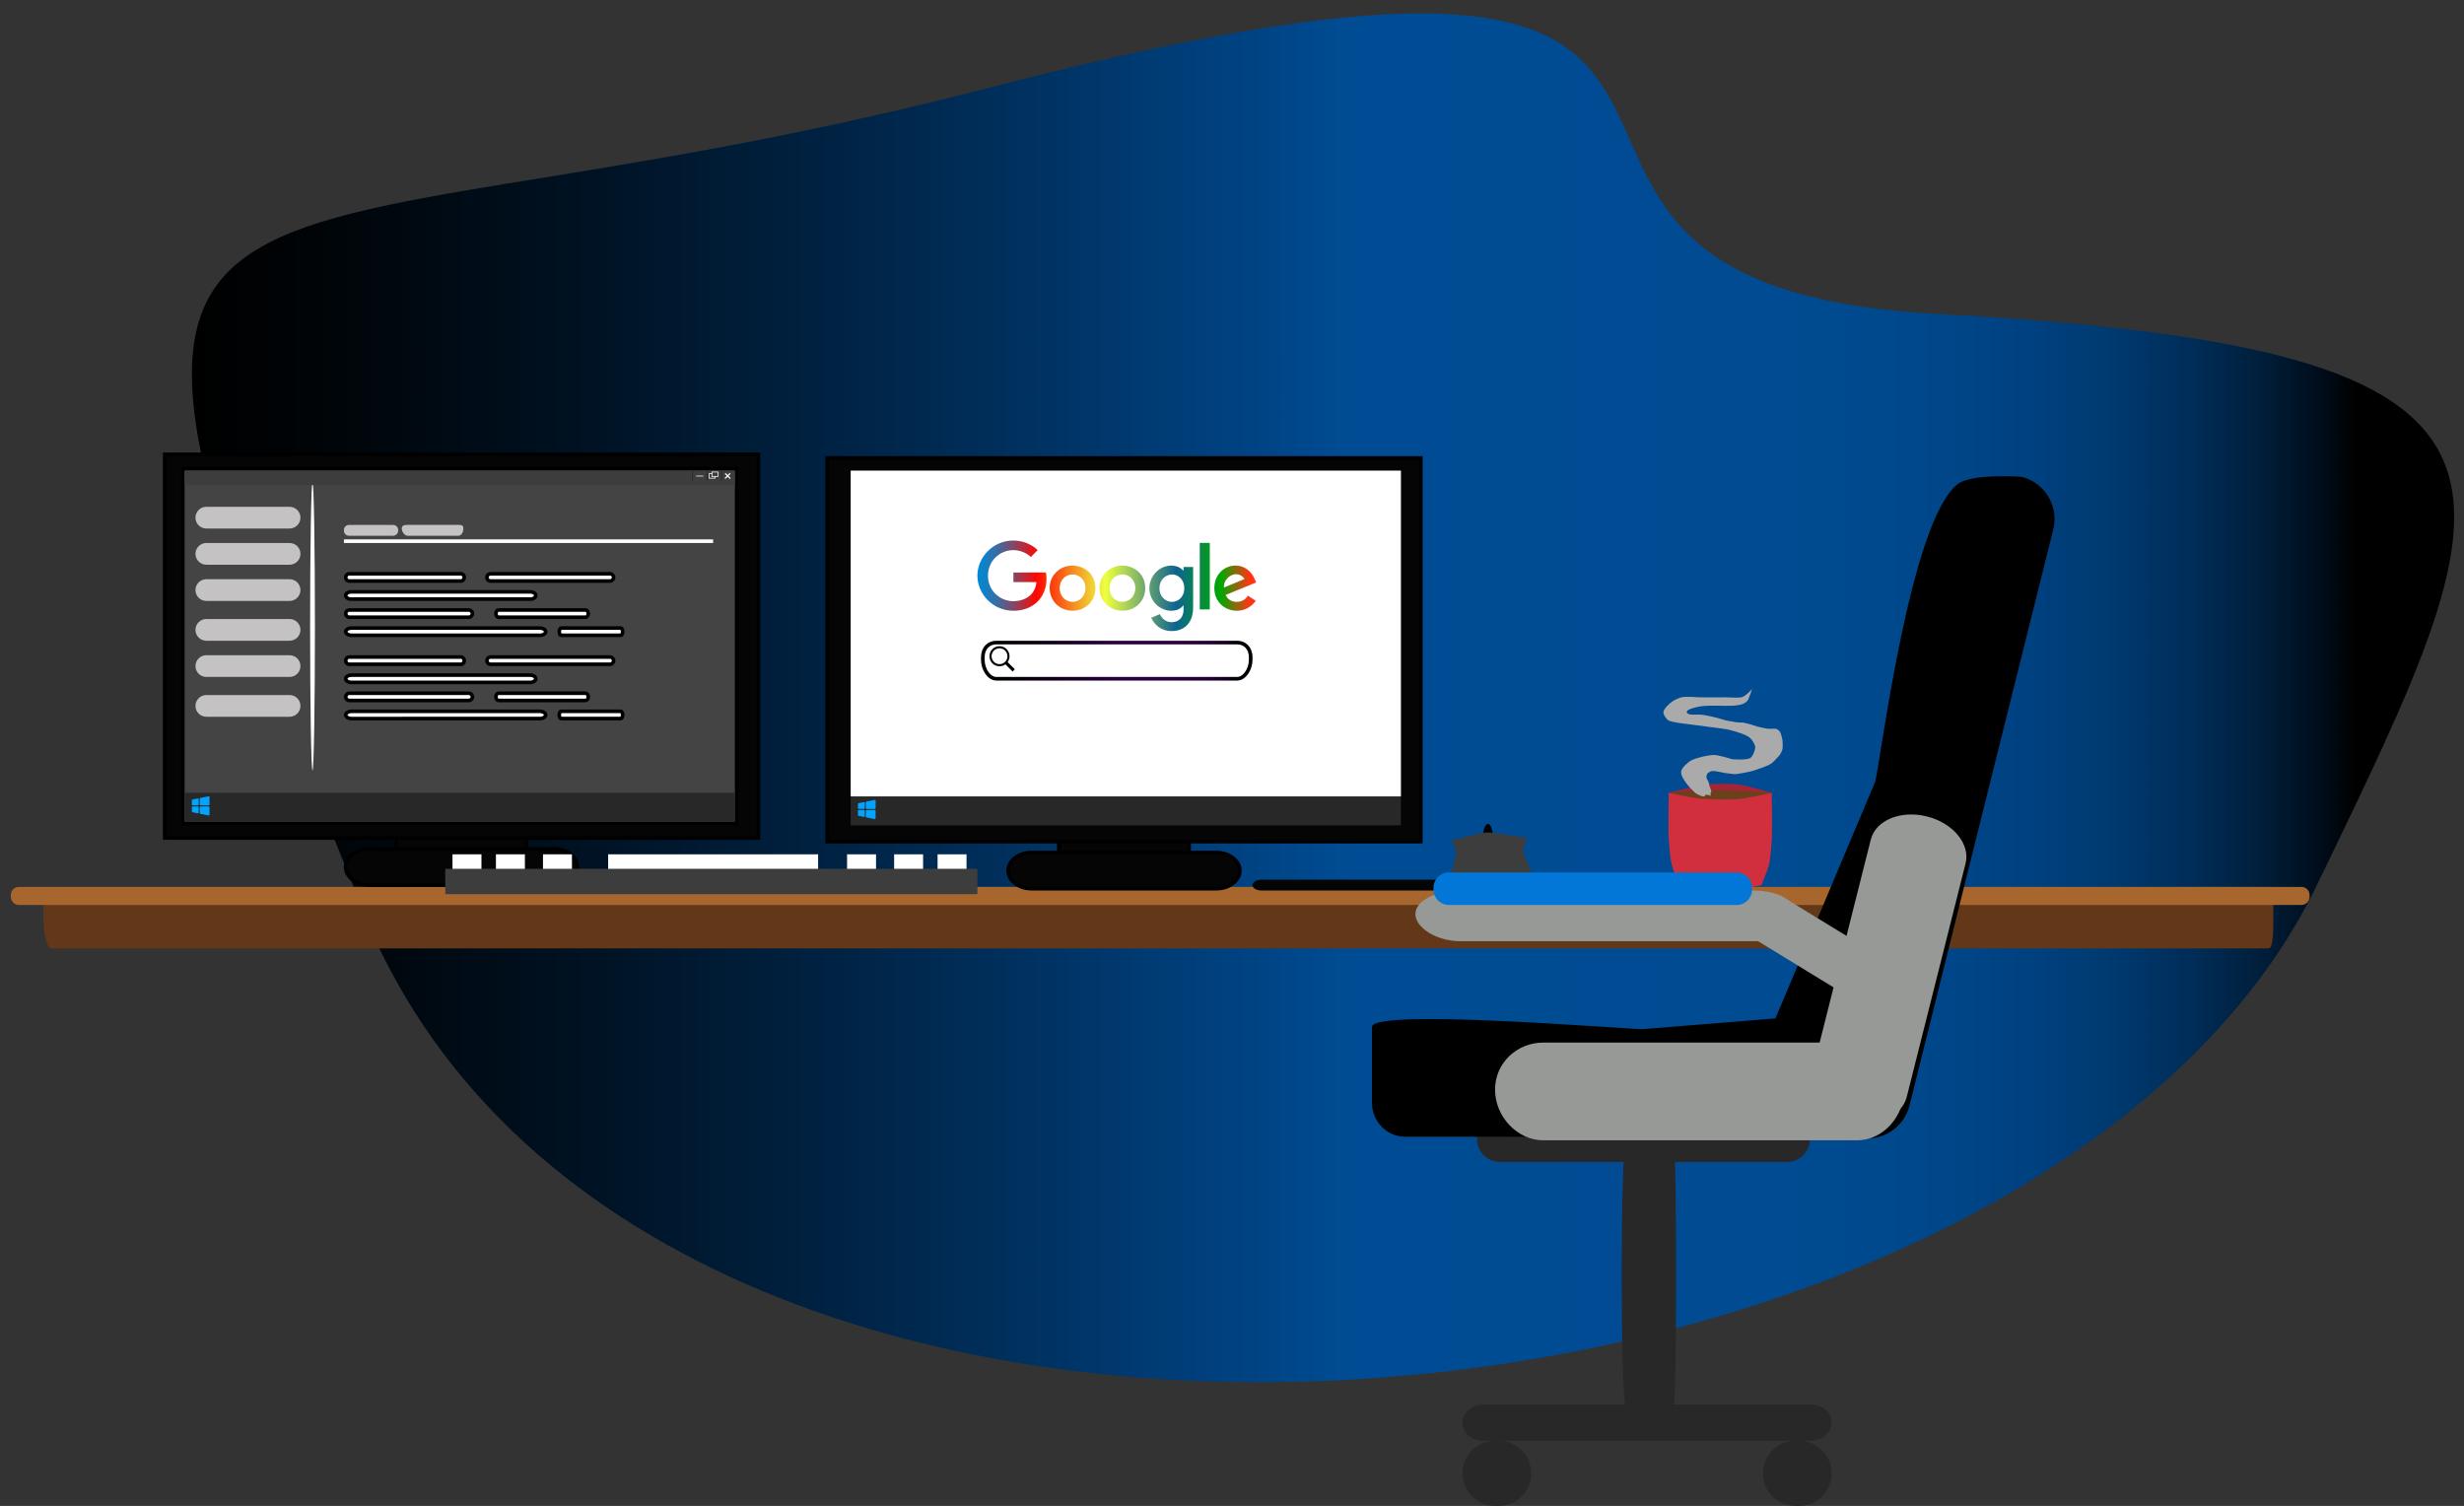 <?xml version="1.0" encoding="utf-8"?>
<!-- Generator: Adobe Illustrator 16.0.0, SVG Export Plug-In . SVG Version: 6.00 Build 0)  -->
<!DOCTYPE svg PUBLIC "-//W3C//DTD SVG 1.1//EN" "http://www.w3.org/Graphics/SVG/1.1/DTD/svg11.dtd">
<svg version="1.1" xmlns="http://www.w3.org/2000/svg" xmlns:xlink="http://www.w3.org/1999/xlink" x="0px" y="0px"
	 width="680.666px" height="416.001px" viewBox="0 0 680.666 416.001" enable-background="new 0 0 680.666 416.001"
	 xml:space="preserve">
<rect x="0" y="0" width="680.666" height="416.001" fill="#333333" stroke="none"/>
<g id="Layer_1">
	<linearGradient id="SVGID_1_" gradientUnits="userSpaceOnUse" x1="53.004" y1="192.769" x2="677.953" y2="192.769">
		<stop  offset="0" style="stop-color:#000000"/>
		<stop  offset="0.065" style="stop-color:#000509"/>
		<stop  offset="0.174" style="stop-color:#001223"/>
		<stop  offset="0.312" style="stop-color:#00274C"/>
		<stop  offset="0.474" style="stop-color:#004485"/>
		<stop  offset="0.513" style="stop-color:#004C94"/>
		<stop  offset="0.698" style="stop-color:#004B92"/>
		<stop  offset="0.764" style="stop-color:#00488B"/>
		<stop  offset="0.812" style="stop-color:#004180"/>
		<stop  offset="0.85" style="stop-color:#00396F"/>
		<stop  offset="0.883" style="stop-color:#002D59"/>
		<stop  offset="0.912" style="stop-color:#00203D"/>
		<stop  offset="0.938" style="stop-color:#000F1E"/>
		<stop  offset="0.957" style="stop-color:#000000"/>
		<stop  offset="0.994" style="stop-color:#000000"/>
	</linearGradient>
	<path fill="url(#SVGID_1_)" d="M97.499,244.478C4.499,17.689,54.728,80.785,272.353,24.447
		c264.558-68.488,106.962,53.956,262.658,62.265c178.287,9.514,159.493,44.956,105.063,157.718
		C561.067,408.11,168.999,446.129,97.499,244.478"/>
	<rect x="192.874" y="130.387" fill="#FFFFFF" width="2" height="0.469"/>
</g>
<g id="Layer_2">
	<path fill="#633818" d="M627.999,253.813c0,4.031-0.118,8.188-1.324,8.188H14.184c-1.207,0-2.186-4.157-2.186-8.188v-1.622
		c0-4.029,0.979-7.189,2.186-7.189h612.49c1.206,0,1.324,3.16,1.324,7.189V253.813z"/>
	<path fill="#A8662F" d="M637.999,247.751c0,1.242-1.008,2.25-2.25,2.25H5.249c-1.243,0-2.25-1.008-2.25-2.25v-0.5
		c0-1.242,1.007-2.25,2.25-2.25h630.5c1.242,0,2.25,1.008,2.25,2.25V247.751z"/>
	<path fill="#050505" d="M481.999,244.501c0,0.874-1.119,1.5-2.5,1.5h-131c-1.381,0-2.5-0.626-2.5-1.5l0,0
		c0-0.874,1.119-1.5,2.5-1.5h131C480.879,243.001,481.999,243.627,481.999,244.501L481.999,244.501z"/>
</g>
<g id="cup">
	<path fill="#6B411C" d="M489.441,218.995c0,1.032-2.284,2.006-4.403,2.006h-20.203c-2.118,0-3.855-0.974-3.855-2.006l0,0
		c1.266-0.214,2.724-0.218,4.551-0.432l8.422-0.516l11.047,0.359C487.118,218.407,487.749,218.642,489.441,218.995L489.441,218.995z
		"/>
	<g id="Layer_3">
		<rect x="167.999" y="236.001" fill="#FFFFFF" width="58" height="10"/>
		<rect x="109.499" y="191.501" fill="#050505" stroke="#000000" stroke-miterlimit="10" width="36" height="48"/>
		<ellipse cx="411.03" cy="232.048" rx="1.469" ry="4.453"/>
		<path fill="#3D3D3D" d="M424.116,243.091l-23.95,0.077c0,0,2.02-5.573,2.028-7.567c0.005-1.35-1.153-3.45-1.153-3.45l8.721-2.149
			h2.185l10.063,1.474c0,0-1.552,2.584-1.092,4.13C421.588,237.861,424.116,243.091,424.116,243.091z"/>
		<rect x="45.499" y="125.501" fill="#050505" stroke="#000000" stroke-miterlimit="10" width="164" height="106"/>
		<path fill="#050505" stroke="#000000" stroke-miterlimit="10" d="M159.499,239.501c0,2.762-2.924,5-6.532,5h-50.955
			c-3.607,0-6.532-2.238-6.532-5l0,0c0-2.762,2.925-5,6.532-5h50.955C156.575,234.501,159.499,236.739,159.499,239.501
			L159.499,239.501z"/>
		<rect x="292.499" y="192.501" fill="#050505" stroke="#000000" stroke-miterlimit="10" width="36" height="48"/>
		<rect x="228.499" y="126.501" fill="#050505" stroke="#000000" stroke-miterlimit="10" width="164" height="106"/>
		<path fill="#050505" stroke="#000000" stroke-miterlimit="10" d="M342.499,240.501c0,2.762-2.924,5-6.532,5h-50.955
			c-3.607,0-6.532-2.238-6.532-5l0,0c0-2.762,2.925-5,6.532-5h50.955C339.575,235.501,342.499,237.739,342.499,240.501
			L342.499,240.501z"/>
		<rect x="50.499" y="129.501" fill="#444444" stroke="#000000" stroke-miterlimit="10" width="153" height="98"/>
		<path fill="#FFFFFF" stroke="#000000" stroke-miterlimit="10" d="M128.249,159.501c0,0.552-0.419,1-0.936,1H96.434
			c-0.517,0-0.936-0.448-0.936-1l0,0c0-0.552,0.419-1,0.936-1h30.879C127.83,158.501,128.249,158.949,128.249,159.501
			L128.249,159.501z"/>
		<path fill="#FFFFFF" stroke="#000000" stroke-miterlimit="10" d="M147.999,164.501c0,0.552-0.672,1-1.5,1h-49.5
			c-0.828,0-1.5-0.448-1.5-1l0,0c0-0.552,0.672-1,1.5-1h49.5C147.327,163.501,147.999,163.949,147.999,164.501L147.999,164.501z"/>
		<path fill="#FFFFFF" stroke="#000000" stroke-miterlimit="10" d="M130.499,169.501c0,0.552-0.448,1-1,1h-33c-0.552,0-1-0.448-1-1
			l0,0c0-0.552,0.448-1,1-1h33C130.051,168.501,130.499,168.949,130.499,169.501L130.499,169.501z"/>
		<path fill="#FFFFFF" stroke="#000000" stroke-miterlimit="10" d="M150.749,174.501c0,0.513-0.707,1-1.579,1H97.077
			c-0.872,0-1.579-0.487-1.579-1l0,0c0-0.513,0.707-1,1.579-1h52.093C150.042,173.501,150.749,173.988,150.749,174.501
			L150.749,174.501z"/>
		<path fill="#FFFFFF" stroke="#000000" stroke-miterlimit="10" d="M162.499,169.501c0,0.552-0.326,1-0.729,1h-24.043
			c-0.402,0-0.729-0.448-0.729-1l0,0c0-0.552,0.326-1,0.729-1h24.043C162.172,168.501,162.499,168.949,162.499,169.501
			L162.499,169.501z"/>
		<path fill="#FFFFFF" stroke="#000000" stroke-miterlimit="10" d="M169.499,159.501c0,0.552-0.448,1-1,1h-33c-0.552,0-1-0.448-1-1
			l0,0c0-0.552,0.448-1,1-1h33C169.051,158.501,169.499,158.949,169.499,159.501L169.499,159.501z"/>
		<path fill="#FFFFFF" stroke="#000000" stroke-miterlimit="10" d="M171.999,174.501c0,0.552-0.224,1-0.5,1h-16.5
			c-0.277,0-0.5-0.448-0.5-1l0,0c0-0.552,0.224-1,0.5-1h16.5C171.775,173.501,171.999,173.949,171.999,174.501L171.999,174.501z"/>
		<rect x="50.999" y="219.001" fill="#282828" width="152" height="8"/>
		<g>
			<path fill="#00A4FF" d="M54.695,222.764h-1.505c-0.102,0-0.186,0.085-0.186,0.189v1.233c0,0.092,0.063,0.165,0.148,0.183
				l1.459,0.293l0.096,0.016c0.097-0.004,0.176-0.088,0.176-0.187v-1.538C54.883,222.847,54.797,222.764,54.695,222.764
				L54.695,222.764z"/>
			<path fill="#00A4FF" d="M57.69,222.764h-2.33c-0.102,0-0.186,0.085-0.186,0.189v1.669v0.004c0,0.076,0.046,0.14,0.11,0.169
				c0.002,0.002,0.002,0.002,0.002,0.002l0.073,0.016c0.003,0,0.003,0,0.004,0l2.281,0.456c0.003,0.001,0.007,0.004,0.01,0.004
				c0.001,0,0.003,0,0.004-0.002c0.01,0.006,0.019,0.006,0.029,0.006c0.103,0,0.188-0.083,0.188-0.188v-2.136
				C57.879,222.847,57.793,222.764,57.69,222.764L57.69,222.764z"/>
			<path fill="#00A4FF" d="M57.69,219.956c-0.01,0-0.02,0-0.029,0.007c-0.001-0.002-0.003-0.002-0.004-0.002
				c-0.003,0-0.007,0.002-0.01,0.004l-2.282,0.455c-0.003,0-0.003,0-0.004,0l-0.07,0.015c0,0-0.003,0-0.005,0.003
				c-0.064,0.029-0.11,0.096-0.11,0.172v1.669c0,0.104,0.083,0.189,0.186,0.189h2.33c0.103,0,0.188-0.085,0.188-0.189v-2.135
				C57.879,220.042,57.793,219.956,57.69,219.956L57.69,219.956z"/>
			<path fill="#00A4FF" d="M54.708,220.553l-0.096,0.017l-1.459,0.294c-0.085,0.018-0.148,0.091-0.148,0.183v1.232
				c0,0.104,0.083,0.189,0.186,0.189h1.507c0.103,0,0.188-0.085,0.188-0.189v-1.539C54.883,220.641,54.806,220.558,54.708,220.553
				L54.708,220.553z"/>
		</g>
		<ellipse fill="#FFFFFF" cx="86.332" cy="173.001" rx="0.667" ry="39.833"/>
		<path fill="#C4C2C2" d="M82.999,143.001c0,1.657-1.343,3-3,3h-23c-1.657,0-3-1.343-3-3l0,0c0-1.657,1.343-3,3-3h23
			C81.655,140.001,82.999,141.344,82.999,143.001L82.999,143.001z"/>
		<path fill="#C4C2C2" d="M82.999,153.001c0,1.657-1.343,3-3,3h-23c-1.657,0-3-1.343-3-3l0,0c0-1.657,1.343-3,3-3h23
			C81.655,150.001,82.999,151.344,82.999,153.001L82.999,153.001z"/>
		<path fill="#C4C2C2" d="M82.999,163.001c0,1.657-1.343,3-3,3h-23c-1.657,0-3-1.343-3-3l0,0c0-1.657,1.343-3,3-3h23
			C81.655,160.001,82.999,161.344,82.999,163.001L82.999,163.001z"/>
		<path fill="#C4C2C2" d="M82.999,174.001c0,1.657-1.343,3-3,3h-23c-1.657,0-3-1.343-3-3l0,0c0-1.657,1.343-3,3-3h23
			C81.655,171.001,82.999,172.344,82.999,174.001L82.999,174.001z"/>
		<path fill="#C4C2C2" d="M82.999,184.001c0,1.657-1.343,3-3,3h-23c-1.657,0-3-1.343-3-3l0,0c0-1.657,1.343-3,3-3h23
			C81.655,181.001,82.999,182.344,82.999,184.001L82.999,184.001z"/>
		<path fill="#C4C2C2" d="M82.999,195.001c0,1.657-1.343,3-3,3h-23c-1.657,0-3-1.343-3-3l0,0c0-1.657,1.343-3,3-3h23
			C81.655,192.001,82.999,193.344,82.999,195.001L82.999,195.001z"/>
		<rect x="190.999" y="130.001" fill="#3D3D3D" width="12" height="4"/>
		
			<rect x="200.834" y="130.501" transform="matrix(0.707 0.707 -0.707 0.707 151.856 -103.612)" fill="#FFFFFF" width="0.328" height="2"/>
		
			<rect x="200.835" y="130.501" transform="matrix(-0.707 0.707 -0.707 -0.707 436.112 82.359)" fill="#FFFFFF" width="0.328" height="2"/>
		<ellipse fill="#191919" cx="199.332" cy="131.47" rx="0.088" ry="1.792"/>
		<ellipse fill="#191919" cx="195.332" cy="131.47" rx="0.088" ry="1.792"/>
		<ellipse fill="#191919" cx="191.332" cy="131.47" rx="0.088" ry="1.792"/>
		
			<rect x="195.895" y="130.855" fill="#3D3D3D" stroke="#FFFFFF" stroke-width="0.2" stroke-miterlimit="10" width="1.667" height="1.229"/>
		
			<rect x="196.666" y="130.387" fill="#3D3D3D" stroke="#FFFFFF" stroke-width="0.2" stroke-miterlimit="10" width="1.666" height="1.229"/>
		<rect x="192.298" y="131.401" fill="#FFFFFF" width="2" height="0.2"/>
		<rect x="50.999" y="130.001" fill="#3D3D3D" width="140" height="4"/>
		<path fill="#FFFFFF" stroke="#000000" stroke-miterlimit="10" d="M128.249,182.501c0,0.552-0.419,1-0.936,1H96.434
			c-0.517,0-0.936-0.448-0.936-1l0,0c0-0.552,0.419-1,0.936-1h30.879C127.83,181.501,128.249,181.949,128.249,182.501
			L128.249,182.501z"/>
		<path fill="#FFFFFF" stroke="#000000" stroke-miterlimit="10" d="M147.999,187.501c0,0.552-0.672,1-1.5,1h-49.5
			c-0.828,0-1.5-0.448-1.5-1l0,0c0-0.552,0.672-1,1.5-1h49.5C147.327,186.501,147.999,186.949,147.999,187.501L147.999,187.501z"/>
		<path fill="#FFFFFF" stroke="#000000" stroke-miterlimit="10" d="M130.499,192.501c0,0.552-0.448,1-1,1h-33c-0.552,0-1-0.448-1-1
			l0,0c0-0.552,0.448-1,1-1h33C130.051,191.501,130.499,191.949,130.499,192.501L130.499,192.501z"/>
		<path fill="#FFFFFF" stroke="#000000" stroke-miterlimit="10" d="M150.749,197.501c0,0.513-0.707,1-1.579,1H97.077
			c-0.872,0-1.579-0.487-1.579-1l0,0c0-0.513,0.707-1,1.579-1h52.093C150.042,196.501,150.749,196.988,150.749,197.501
			L150.749,197.501z"/>
		<path fill="#FFFFFF" stroke="#000000" stroke-miterlimit="10" d="M162.499,192.501c0,0.552-0.326,1-0.729,1h-24.043
			c-0.402,0-0.729-0.448-0.729-1l0,0c0-0.552,0.326-1,0.729-1h24.043C162.172,191.501,162.499,191.949,162.499,192.501
			L162.499,192.501z"/>
		<path fill="#FFFFFF" stroke="#000000" stroke-miterlimit="10" d="M169.499,182.501c0,0.552-0.448,1-1,1h-33c-0.552,0-1-0.448-1-1
			l0,0c0-0.552,0.448-1,1-1h33C169.051,181.501,169.499,181.949,169.499,182.501L169.499,182.501z"/>
		<path fill="#FFFFFF" stroke="#000000" stroke-miterlimit="10" d="M171.999,197.501c0,0.552-0.224,1-0.5,1h-16.5
			c-0.277,0-0.5-0.448-0.5-1l0,0c0-0.552,0.224-1,0.5-1h16.5C171.775,196.501,171.999,196.949,171.999,197.501L171.999,197.501z"/>
		<path fill="#C4C2C2" d="M109.999,146.584c0,0.782-0.634,1.417-1.417,1.417H96.416c-0.783,0-1.417-0.634-1.417-1.417v-0.167
			c0-0.782,0.634-1.417,1.417-1.417h12.166c0.783,0,1.417,0.634,1.417,1.417V146.584z"/>
		<rect x="94.999" y="149.001" fill="#FFFFFF" width="102" height="1"/>
		<path fill="#C4C2C2" d="M127.999,146.084c0,0.782-0.479,1.917-1.379,1.917h-13.991c-0.9,0-1.629-1.134-1.629-1.917v-0.167
			c0-0.782,0.729-0.917,1.629-0.917h13.991c0.9,0,1.379,0.134,1.379,0.917V146.084z"/>
		<rect x="234.999" y="220.001" fill="#282828" width="152" height="8"/>
		<g>
			<path fill="#00A4FF" d="M238.695,223.764h-1.505c-0.102,0-0.186,0.085-0.186,0.189v1.233c0,0.092,0.063,0.165,0.148,0.183
				l1.459,0.293l0.096,0.016c0.097-0.004,0.176-0.088,0.176-0.187v-1.538C238.883,223.847,238.797,223.764,238.695,223.764
				L238.695,223.764z"/>
			<path fill="#00A4FF" d="M241.69,223.764h-2.33c-0.102,0-0.186,0.085-0.186,0.189v1.669v0.004c0,0.076,0.046,0.14,0.11,0.169
				c0.002,0.002,0.002,0.002,0.002,0.002l0.073,0.016c0.003,0,0.003,0,0.004,0l2.281,0.456c0.003,0.001,0.007,0.004,0.01,0.004
				c0.001,0,0.003,0,0.004-0.002c0.01,0.006,0.019,0.006,0.029,0.006c0.103,0,0.188-0.083,0.188-0.188v-2.136
				C241.879,223.847,241.793,223.764,241.69,223.764L241.69,223.764z"/>
			<path fill="#00A4FF" d="M241.69,220.956c-0.01,0-0.02,0-0.029,0.007c-0.001-0.002-0.003-0.002-0.004-0.002
				c-0.003,0-0.007,0.002-0.01,0.004l-2.282,0.455c-0.003,0-0.003,0-0.004,0l-0.07,0.015c0,0-0.003,0-0.005,0.003
				c-0.064,0.029-0.11,0.096-0.11,0.172v1.669c0,0.104,0.083,0.189,0.186,0.189h2.33c0.103,0,0.188-0.085,0.188-0.189v-2.135
				C241.879,221.042,241.793,220.956,241.69,220.956L241.69,220.956z"/>
			<path fill="#00A4FF" d="M238.708,221.553l-0.096,0.017l-1.459,0.294c-0.085,0.018-0.148,0.091-0.148,0.183v1.232
				c0,0.104,0.083,0.189,0.186,0.189h1.507c0.103,0,0.188-0.085,0.188-0.189v-1.539
				C238.883,221.641,238.806,221.558,238.708,221.553L238.708,221.553z"/>
		</g>
	</g>
	<path fill="#A32434" d="M489.441,218.995c0,0-6.952-2.035-9.239-2.311c-2.415-0.291-7.25-0.205-9.664,0.118
		c-2.42,0.326-9.559,2.192-9.559,2.192s7.822-0.651,10.436-0.709c2.167-0.047,6.502,0.108,8.668,0.209
		C482.422,218.604,489.441,218.995,489.441,218.995z"/>
	<path fill="#AAAAAA" d="M468.148,218.911c-1.25-1.179-3.947-4.056-3.744-5.762c0.124-1.036,1.877-2.609,2.801-3.093
		c1.432-0.749,4.671-1.49,6.286-1.493c1.284-0.004,5.001,1.164,5.001,1.164s3.92,0.318,4.997-0.32
		c0.705-0.418,1.364-2.154,1.383-2.974c0.016-0.725-0.847-2.059-1.38-2.55c-1.112-1.025-4.168-1.831-5.628-2.23
		c-0.984-0.27-4.035-0.637-4.035-0.637l-8.177-1.062c0,0-3.7-0.361-4.758-0.956c-0.573-0.323-1.447-1.574-1.401-2.23
		c0.068-0.987,1.729-2.474,2.549-3.027c0.557-0.375,1.786-0.972,2.442-1.115c1.245-0.271,3.824-0.044,5.098,0
		c1.804,0.063,7.222,0,7.222,0s3.204,0.195,4.247,0c1.103-0.206,2.974-2.283,2.974-2.283s-0.981,2.762-1.114,2.974
		c-0.842,1.338-2.829,1.569-4.407,1.646c-2.388,0.116-7.241-0.27-9.559,0.318c-0.806,0.205-3.126,0.67-2.974,1.487
		c0.178,0.953,2.855,0.583,3.823,0.637c1.217,0.067,4.779,0.956,4.779,0.956l2.124,0.637l2.974,0.531l2.018,0.106l2.124,0.531
		c0,0,1.188,0.424,1.593,0.531c0.812,0.212,2.455,0.598,3.293,0.637c0.478,0.023,1.445-0.109,1.911,0
		c0.367,0.087,0.85,0.425,1.168,0.956c0.318,0.531,0.638,2.23,0.638,2.23s0.105,1.594,0,2.336c-0.106,0.744-0.85,1.807-0.85,1.807
		l-1.486,1.592c0,0-0.063,0.094-0.744,0.638c-0.817,0.653-4.035,1.7-4.035,1.7s-0.425,0.105-0.956,0.317
		c-0.531,0.213-4.46,0.956-4.991,0.956s-2.443-0.318-2.762-0.318s-2.792-0.691-3.717-0.53c-0.328,0.057-0.95,0.386-1.169,0.637
		c-0.182,0.209-0.317,0.637-0.317,1.062s0.637,1.168,0.742,1.806c0.107,0.638,0.107,0.638,0.107,0.638s0.742,1.592,0.425,1.752
		c-0.319,0.159-0.036,0.938-0.036,0.938s-1.558-0.673-1.663-0.035C470.855,220.45,468.685,219.418,468.148,218.911z"/>
	<path fill="#D12F3E" d="M489.441,219.025c0,0,0.179,9.644,0,12.851c-0.1,1.787-0.367,5.378-0.797,7.115
		c-0.353,1.43-2.044,5.523-2.044,5.523s-6.93,1.486-11.391,1.486c-2.864,0-11.363-1.486-11.363-1.486s-1.662-4.097-2.018-5.523
		c-0.434-1.738-0.743-5.326-0.85-7.115c-0.19-3.206,0-12.851,0-12.851s5.794,1.249,7.753,1.487
		c2.899,0.352,8.771,0.457,11.682,0.213C482.702,220.533,489.441,219.025,489.441,219.025z"/>
	<path fill="#C9C9C9" d="M509.979,220.025"/>
	<path fill="#C9C9C9" d="M538.441,220.025"/>
</g>
<g id="clock">
	<rect x="258.999" y="236.001" fill="#FFFFFF" width="8" height="10"/>
	<rect x="246.999" y="236.001" fill="#FFFFFF" width="8" height="10"/>
	<rect x="233.999" y="236.001" fill="#FFFFFF" width="8" height="10"/>
	<rect x="124.999" y="236.001" fill="#FFFFFF" width="8" height="10"/>
	<rect x="136.999" y="236.001" fill="#FFFFFF" width="8" height="10"/>
	<rect x="149.999" y="236.001" fill="#FFFFFF" width="8" height="10"/>
	<rect x="122.999" y="240.001" fill="#3D3D3D" width="147" height="7"/>
</g>
<g id="tower">
</g>
<g id="Layer_7">
	<rect x="234.999" y="130.001" fill="#FFFFFF" width="152" height="90"/>
	<linearGradient id="SVGID_2_" gradientUnits="userSpaceOnUse" x1="270.998" y1="182.501" x2="345.998" y2="182.501">
		<stop  offset="0" style="stop-color:#000000"/>
		<stop  offset="0.124" style="stop-color:#060009"/>
		<stop  offset="0.328" style="stop-color:#180023"/>
		<stop  offset="0.513" style="stop-color:#2B003F"/>
		<stop  offset="0.732" style="stop-color:#2A003D"/>
		<stop  offset="0.811" style="stop-color:#250036"/>
		<stop  offset="0.868" style="stop-color:#1D002B"/>
		<stop  offset="0.913" style="stop-color:#12001A"/>
		<stop  offset="0.951" style="stop-color:#030004"/>
		<stop  offset="0.957" style="stop-color:#000000"/>
		<stop  offset="0.994" style="stop-color:#000000"/>
	</linearGradient>
	<path fill="#FFFFFF" stroke="url(#SVGID_2_)" stroke-miterlimit="10" d="M345.499,182.235c0,2.632-1.679,5.266-3.75,5.266h-66.5
		c-2.071,0-3.75-2.633-3.75-5.266V181.6c0-2.632,1.679-4.099,3.75-4.099h66.5c2.071,0,3.75,1.467,3.75,4.099V182.235z"/>
	<path d="M278.445,182.767c0.273-0.43,0.434-0.94,0.434-1.489c0-1.533-1.241-2.776-2.772-2.776c-1.533,0-2.774,1.243-2.774,2.776
		s1.241,2.776,2.772,2.776c0.556,0,1.074-0.164,1.508-0.445l0.126-0.087l1.979,1.979l0.614-0.625l-1.978-1.98L278.445,182.767z
		 M277.659,179.726c0.414,0.414,0.642,0.964,0.642,1.549s-0.228,1.136-0.642,1.55c-0.414,0.414-0.964,0.642-1.549,0.642
		c-0.585,0-1.136-0.228-1.55-0.642c-0.414-0.414-0.642-0.965-0.642-1.55s0.228-1.136,0.642-1.549
		c0.414-0.414,0.964-0.642,1.55-0.642C276.695,179.084,277.246,179.312,277.659,179.726z"/>
	<linearGradient id="SVGID_3_" gradientUnits="userSpaceOnUse" x1="269.998" y1="161.824" x2="346.998" y2="161.824">
		<stop  offset="0" style="stop-color:#008AD4"/>
		<stop  offset="0.018" style="stop-color:#0985CC"/>
		<stop  offset="0.048" style="stop-color:#2378B7"/>
		<stop  offset="0.086" style="stop-color:#4D6394"/>
		<stop  offset="0.132" style="stop-color:#864564"/>
		<stop  offset="0.182" style="stop-color:#CF2028"/>
		<stop  offset="0.212" style="stop-color:#FF0700"/>
		<stop  offset="0.459" style="stop-color:#EEFF3F"/>
		<stop  offset="0.713" style="stop-color:#0D6492"/>
		<stop  offset="0.872" style="stop-color:#00A901"/>
		<stop  offset="0.976" style="stop-color:#FF3515"/>
	</linearGradient>
	<path fill="url(#SVGID_3_)" d="M279.945,158.153v2.64h6.372c-0.314,3.702-3.425,5.282-6.361,5.282
		c-3.756,0-7.034-2.928-7.034-7.029c0-3.996,3.125-7.074,7.042-7.074c3.023,0,4.804,1.908,4.804,1.908l1.867-1.915
		c0,0-2.396-2.641-6.766-2.641c-5.565,0-9.87,4.65-9.87,9.674c0,4.922,4.05,9.722,10.012,9.722c5.244,0,9.082-3.558,9.082-8.817
		c0-1.11-0.163-1.751-0.163-1.751L279.945,158.153z M296.29,156.241c-3.687,0-6.329,2.854-6.329,6.183
		c0,3.377,2.563,6.286,6.372,6.286c3.449,0,6.274-2.61,6.274-6.213C302.607,158.368,299.321,156.241,296.29,156.241z
		 M296.327,158.69c1.813,0,3.531,1.451,3.531,3.79c0,2.289-1.71,3.782-3.539,3.782c-2.009,0-3.595-1.594-3.595-3.8
		C292.724,160.302,294.289,158.69,296.327,158.69z M310.054,156.241c-3.687,0-6.329,2.854-6.329,6.183
		c0,3.377,2.563,6.286,6.372,6.286c3.449,0,6.274-2.61,6.274-6.213C316.372,158.368,313.085,156.241,310.054,156.241z
		 M310.091,158.69c1.813,0,3.531,1.451,3.531,3.79c0,2.289-1.711,3.782-3.54,3.782c-2.009,0-3.594-1.594-3.594-3.8
		C306.488,160.302,308.054,158.69,310.091,158.69z M323.555,156.248c-3.384,0-6.044,2.935-6.044,6.229
		c0,3.752,3.084,6.241,5.985,6.241c1.794,0,2.749-0.705,3.453-1.515v1.229c0,2.15-1.319,3.438-3.31,3.438
		c-1.923,0-2.888-1.416-3.223-2.22l-2.42,1.002c0.858,1.797,2.586,3.672,5.662,3.672c3.365,0,5.93-2.1,5.93-6.5v-11.202h-2.64v1.056
		C326.138,156.813,325.028,156.248,323.555,156.248L323.555,156.248z M323.8,158.691c1.658,0,3.362,1.403,3.362,3.798
		c0,2.435-1.7,3.776-3.399,3.776c-1.804,0-3.482-1.449-3.482-3.754C320.281,160.12,322.024,158.691,323.8,158.691L323.8,158.691z
		 M341.326,156.233c-3.192,0-5.873,2.515-5.873,6.226c0,3.927,2.988,6.255,6.18,6.255c2.663,0,4.298-1.442,5.273-2.735l-2.176-1.435
		c-0.564,0.869-1.51,1.717-3.085,1.717c-1.77,0-2.583-0.96-3.088-1.889l8.441-3.469l-0.438-1.017
		C345.746,157.896,343.843,156.233,341.326,156.233L341.326,156.233z M341.435,158.63c1.15,0,1.979,0.605,2.33,1.332l-5.638,2.333
		C337.884,160.489,339.613,158.63,341.435,158.63z M331.428,168.344h2.772v-18.375h-2.772V168.344z"/>
</g>
<g id="chair">
	<path fill="#969996" d="M495.999,252.507c0,3.725-4.93,7.494-11.628,7.494h-80.933c-6.698,0-12.439-3.77-12.439-7.494v-0.012
		c0-3.725,5.741-6.494,12.439-6.494h80.933c6.698,0,11.628,2.77,11.628,6.494V252.507z"/>
	<path fill="#282828" d="M499.999,314.612c0,3.528-2.86,6.389-6.389,6.389h-79.223c-3.528,0-6.389-2.86-6.389-6.389v-0.223
		c0-3.528,2.86-6.389,6.389-6.389h79.223c3.528,0,6.389,2.86,6.389,6.389V314.612z"/>
	<path d="M527.491,305.388c-1.604,6.43-8.118,10.342-14.549,8.737l-19.404-4.842c-6.43-1.604-10.342-8.118-8.738-14.549
		l33.199-78.733c1.604-6.43,9.61-71.552,22.667-82.177c3.879-3.156,17.794-2.105,17.794-2.105c6.43,1.604,10.343,8.118,8.738,14.548
		L527.491,305.388z"/>
	<path d="M388.134,314.012c-5.047-0.001-9.138-4.222-9.137-9.426l0.007-20.909c0.002-5.204,69.741,0.62,74.789,0.621l59.264-4.792
		c5.048,0.001,9.138,4.223,9.137,9.426l-0.007,15.705c-0.001,5.203-4.095,9.422-9.142,9.42L388.134,314.012z"/>
	<path fill="#969996" d="M525.999,301.013c0,7.449-5.815,13.988-12.99,13.988h-86.686c-7.175,0-13.324-6.539-13.324-13.988v-0.023
		c0-7.449,6.149-12.988,13.324-12.988h86.686c7.175,0,12.99,5.539,12.99,12.988V301.013z"/>
	<path fill="#969996" d="M532.338,225.548c7.224,1.82,11.988,7.624,10.643,12.963l-16.257,64.508
		c-1.346,5.339-8.354,8.438-15.577,6.619l-0.023-0.006c-7.224-1.82-11.926-7.872-10.581-13.212l16.258-64.507
		c1.346-5.34,8.292-8.191,15.515-6.371L532.338,225.548z"/>
	<path fill="#282828" d="M462.999,352.617c0,19.542-0.177,35.384-0.764,35.384h-13.174c-0.587,0-1.063-15.842-1.063-35.384v-1.232
		c0-19.542,0.476-35.384,1.063-35.384h13.174c0.587,0,0.764,15.842,0.764,35.384V352.617z"/>
	<path fill="#282828" d="M505.999,393.126c0,2.692-2.619,4.875-5.85,4.875h-90.301c-3.23,0-5.85-2.183-5.85-4.875v-0.25
		c0-2.692,2.619-4.875,5.85-4.875h90.301c3.23,0,5.85,2.183,5.85,4.875V393.126z"/>
	<path fill="#282828" d="M422.999,407.001c0,4.971-4.029,9-9,9h-1c-4.971,0-9-4.029-9-9l0,0c0-4.971,4.029-9,9-9h1
		C418.969,398.001,422.999,402.03,422.999,407.001L422.999,407.001z"/>
	<path fill="#282828" d="M505.999,407.001c0,4.971-4.029,9-9,9h-1c-4.971,0-9-4.029-9-9l0,0c0-4.971,4.029-9,9-9h1
		C501.969,398.001,505.999,402.03,505.999,407.001L505.999,407.001z"/>
	<path fill="#0377D8" d="M483.999,245.762c0,2.341-1.898,4.239-4.239,4.239h-79.521c-2.341,0-4.239-1.898-4.239-4.239v-0.521
		c0-2.341,1.898-4.239,4.239-4.239h79.521c2.341,0,4.239,1.898,4.239,4.239V245.762z"/>
	<path fill="#969996" d="M528.901,277.668c-1.944,3.177-6.021,5.103-8.887,3.349l-34.63-21.187
		c-2.866-1.753-3.355-6.472-1.411-9.648l0.006-0.011c1.943-3.177,5.846-4.036,8.711-2.283l34.631,21.187
		c2.865,1.754,3.529,5.406,1.586,8.584L528.901,277.668z"/>
</g>
</svg>
